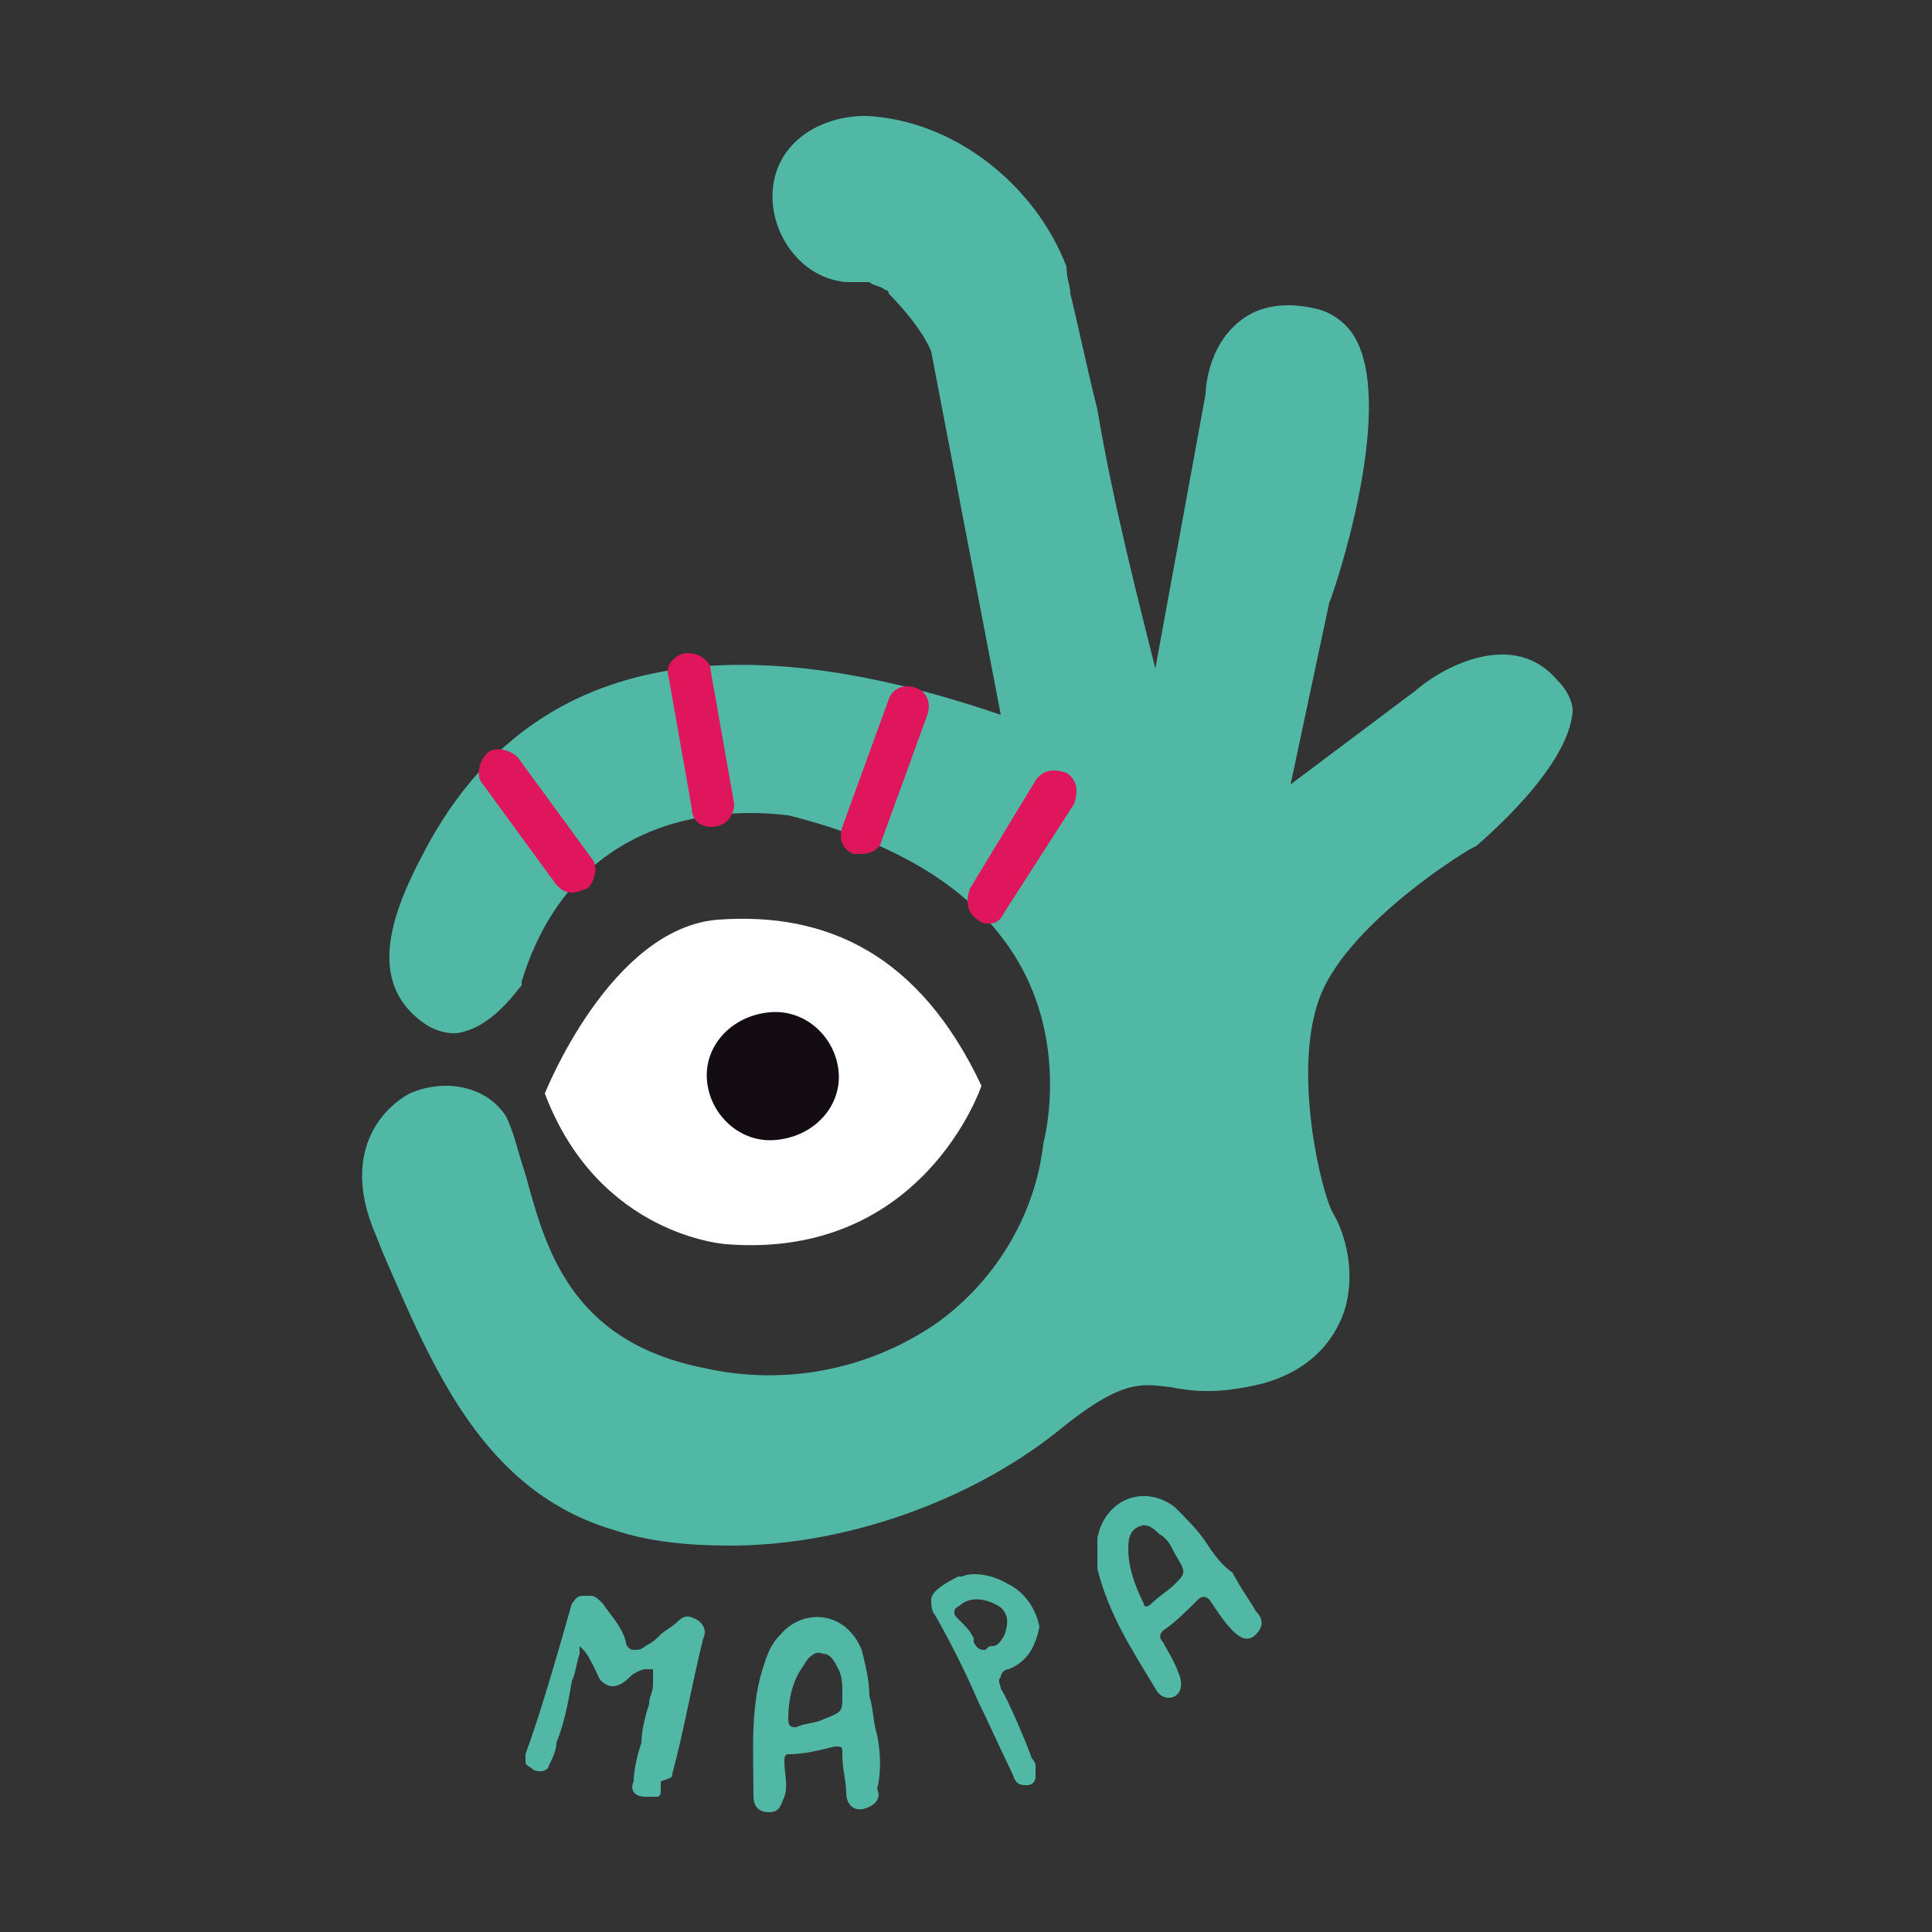 <?xml version="1.0" encoding="utf-8"?>
<!-- Generator: Adobe Illustrator 21.0.0, SVG Export Plug-In . SVG Version: 6.00 Build 0)  -->
<svg version="1.1" id="Layer_1" xmlns="http://www.w3.org/2000/svg" xmlns:xlink="http://www.w3.org/1999/xlink" x="0px" y="0px"
	 viewBox="0 0 50 50" style="enable-background:new 0 0 50 50;" xml:space="preserve">
<rect x="0" y="0" width="50" height="50" fill="#333333" stroke="none"/>
<style type="text/css">
	.st0{fill:#FFFFFF;}
	.st1{fill:#130D13;}
	.st2{fill:#52B8A6;}
	.st3{fill:#DF165B;}
</style>
<g>
	<path class="st0" d="M14.1,28.3c0,0,1.7-4.3,4.5-4.5c2.8-0.2,5.2,0.9,6.8,4.3c0,0-1.5,4.5-6.6,4.1C18.8,32.2,15.5,32,14.1,28.3"/>
	<path class="st1" d="M21.7,27.7c0.1,0.9-0.6,1.7-1.6,1.8c-0.9,0.1-1.7-0.6-1.8-1.5c-0.1-0.9,0.6-1.7,1.6-1.8
		C20.8,26.1,21.6,26.8,21.7,27.7"/>
	<path class="st2" d="M40.3,17.6c-1.1-1.3-2.9-0.4-3.7,0.3l-3.2,2.4l1-4.7c0.1-0.2,1.7-4.9,0.7-6.8c-0.2-0.4-0.6-0.7-1-0.8
		c-0.8-0.2-1.5-0.1-2,0.3c-0.9,0.7-0.9,1.9-0.9,1.9l-1.3,7.1c-0.4-1.6-1.1-4.3-1.5-6.7c-0.3-1.2-0.5-2.2-0.7-3
		c0-0.2-0.1-0.4-0.1-0.7c-0.8-2.1-2.9-3.8-5.2-3.9c-1.2,0-2.3,0.7-2.4,1.9c-0.1,1.1,0.7,2.3,1.9,2.4c0.1,0,0.3,0,0.4,0
		c0,0,0,0,0.1,0c0,0,0,0,0.1,0c0.1,0.1,0.3,0.1,0.4,0.2c0,0,0,0,0,0c0,0,0.1,0,0.1,0.1c0.4,0.4,0.9,1,1.1,1.5l1.8,9.4
		C18.6,16,13.6,17.1,11,22c-0.8,1.5-1.6,3.4,0,4.5c0.3,0.2,0.7,0.3,1,0.2c0.8-0.2,1.4-1.1,1.5-1.2l0-0.1c1.6-5.2,6.7-4.3,6.9-4.3
		c2.8,0.7,4.8,1.9,5.9,3.7c1.4,2.3,0.7,4.8,0.7,4.8l0,0c-0.2,1.8-1.2,3.5-2.7,4.6c-1.7,1.2-3.9,1.7-6.1,1.2c-3.5-0.7-4.1-3.2-4.6-5
		c-0.2-0.6-0.3-1.1-0.5-1.5c-0.5-0.8-1.6-1-2.5-0.6c-0.9,0.5-1.7,1.7-0.9,3.6l0.2,0.5c1.3,3,2.6,6.2,6,7.2c0.9,0.3,1.9,0.4,3,0.4
		c2.9,0,6.1-1.1,8.4-2.9c1.7-1.4,2.2-1.3,3-1.2c0.5,0.1,1.2,0.2,2.4-0.1c1.4-0.4,1.9-1.3,2.1-1.9c0.3-1,0-2-0.3-2.5
		c-0.3-0.5-1.1-3.8-0.3-5.7c0.8-1.9,3.9-3.8,4-3.8c0.1-0.1,2.4-2,2.5-3.5C40.7,18.2,40.6,17.9,40.3,17.6"/>
	<path class="st3" d="M14.8,23.1c-0.2,0-0.3-0.1-0.4-0.2l-1.9-2.6c-0.2-0.2-0.1-0.6,0.1-0.8c0.2-0.2,0.6-0.1,0.8,0.1l1.9,2.6
		c0.2,0.2,0.1,0.6-0.1,0.8C15.1,23,15,23.1,14.8,23.1"/>
	<path class="st3" d="M18.4,21.4c-0.3,0-0.5-0.2-0.5-0.5l-0.6-3.4c-0.1-0.3,0.2-0.6,0.5-0.6c0.3,0,0.6,0.2,0.6,0.5l0.6,3.4
		C19,21.1,18.8,21.4,18.4,21.4C18.4,21.4,18.4,21.4,18.4,21.4"/>
	<path class="st3" d="M22.3,22.1c-0.1,0-0.1,0-0.2,0c-0.3-0.1-0.4-0.4-0.3-0.7l1.2-3.3c0.1-0.3,0.4-0.4,0.7-0.3
		c0.3,0.1,0.4,0.4,0.3,0.7l-1.2,3.3C22.8,21.9,22.6,22.1,22.3,22.1"/>
	<path class="st3" d="M25.6,23.9c-0.1,0-0.2,0-0.3-0.1c-0.3-0.2-0.3-0.5-0.2-0.8l1.7-2.8c0.2-0.3,0.5-0.3,0.8-0.2
		c0.3,0.2,0.3,0.5,0.2,0.8L26,23.6C25.9,23.8,25.8,23.9,25.6,23.9"/>
	<path class="st2" d="M22.7,44.9C22.7,44.9,22.7,44.9,22.7,44.9c-0.1-0.3-0.1-0.7-0.2-1c0-0.4-0.1-0.8-0.2-1.2
		c-0.4-1-1.5-1.1-2.1-0.4c-0.2,0.2-0.3,0.4-0.4,0.7c-0.4,1.1-0.3,2.3-0.3,3.5c0,0.2,0.1,0.4,0.4,0.4c0.3,0,0.3-0.2,0.4-0.4
		c0.1-0.3,0-0.6,0-0.9c0-0.1,0-0.2,0.1-0.2c0.4,0,0.8-0.1,1.2-0.2c0.2,0,0.2,0,0.2,0.2c0,0.4,0.1,0.7,0.1,1c0,0.3,0.2,0.5,0.5,0.4
		c0.3-0.1,0.4-0.3,0.3-0.5C22.8,45.9,22.8,45.4,22.7,44.9 M21.3,44.5c-0.2,0.1-0.5,0.1-0.7,0.2c-0.1,0-0.2,0-0.2-0.2
		c0-0.5,0.1-1,0.4-1.4c0.1-0.2,0.3-0.4,0.5-0.3c0.2,0,0.3,0.2,0.4,0.4c0.1,0.2,0.1,0.4,0.1,0.7C21.8,44.3,21.8,44.3,21.3,44.5"/>
	<path class="st2" d="M31.9,40.7C31.8,40.7,31.8,40.7,31.9,40.7c-0.3-0.2-0.5-0.5-0.7-0.8c-0.2-0.3-0.5-0.6-0.8-0.9
		c-0.8-0.6-1.8-0.2-2,0.8c0,0.3,0,0.5,0,0.8c0.3,1.2,0.9,2.1,1.5,3.1c0.1,0.2,0.3,0.3,0.5,0.2c0.2-0.1,0.2-0.4,0.1-0.6
		c-0.1-0.3-0.3-0.6-0.4-0.8c-0.1-0.1-0.1-0.2,0-0.3c0.3-0.2,0.6-0.5,0.9-0.8c0.1-0.1,0.2-0.1,0.3,0c0.2,0.3,0.4,0.6,0.6,0.8
		c0.2,0.2,0.4,0.3,0.6,0.1c0.2-0.2,0.2-0.4,0-0.6C32.4,41.5,32.1,41.1,31.9,40.7 M30.4,41c-0.2,0.2-0.4,0.3-0.6,0.5
		c-0.1,0.1-0.2,0.1-0.2,0c-0.2-0.4-0.4-0.9-0.4-1.4c0-0.2,0-0.5,0.3-0.6c0.2-0.1,0.4,0.1,0.5,0.2c0.2,0.1,0.3,0.3,0.4,0.5
		C30.7,40.7,30.7,40.7,30.4,41"/>
	<path class="st2" d="M17.4,45.9c0.3-1.1,0.5-2.3,0.8-3.5c0.1-0.2,0-0.4-0.2-0.5c-0.2-0.1-0.3-0.1-0.5,0.1c-0.1,0.1-0.3,0.2-0.4,0.3
		c-0.1,0.1-0.2,0.2-0.4,0.3c-0.1,0.1-0.2,0.1-0.3,0.1c0,0,0,0,0,0c-0.1,0-0.2-0.1-0.2-0.2c-0.1-0.4-0.4-0.7-0.6-1
		c-0.1-0.1-0.2-0.2-0.3-0.2c-0.1,0-0.1,0-0.2,0c-0.2,0-0.2,0.1-0.3,0.2c-0.4,1.4-0.8,2.8-1.2,3.9c0,0.1,0,0.2,0,0.2
		c0,0.1,0.1,0.1,0.2,0.2c0.2,0.1,0.4,0,0.4-0.1c0.1-0.2,0.2-0.4,0.2-0.6c0.2-0.5,0.3-1,0.4-1.6c0.1-0.2,0.1-0.4,0.2-0.7l0-0.2
		l0.1,0.1c0.1,0.1,0.2,0.3,0.3,0.5c0.1,0.2,0.1,0.3,0.3,0.4c0.2,0.1,0.4,0,0.6-0.2c0.1-0.1,0.3-0.2,0.4-0.2l0.2,0l0,0.2
		c0,0.1,0,0.2,0,0.2c0,0.2-0.1,0.3-0.1,0.5c-0.1,0.3-0.2,0.7-0.2,1c-0.1,0.3-0.2,0.7-0.2,1c-0.1,0.2,0,0.4,0.3,0.4
		c0.1,0,0.2,0,0.3,0c0.1,0,0.1-0.1,0.1-0.2c0-0.1,0-0.1,0-0.2C17.4,46,17.4,46,17.4,45.9"/>
	<path class="st2" d="M26.1,41c-0.5-0.3-1-0.3-1.2-0.2c0,0-0.1,0-0.1,0c-0.4,0.2-0.7,0.4-0.7,0.6c0,0.1,0,0.3,0.1,0.4
		c0.4,0.7,0.8,1.5,1.1,2.2c0.2,0.4,0.7,1.5,0.9,1.9c0.1,0.3,0.2,0.3,0.4,0.3c0.1,0,0.2-0.1,0.2-0.2c0-0.1,0-0.2,0-0.3
		c0-0.1-0.1-0.2-0.1-0.2c-0.1-0.3-0.6-1.5-0.8-1.8c0-0.1-0.1-0.2,0-0.3c0-0.1,0.1-0.2,0.2-0.2l0,0c0.5-0.2,0.7-0.6,0.8-1.1
		C26.8,41.6,26.5,41.2,26.1,41 M26,42.3c-0.1,0.2-0.2,0.3-0.3,0.3c-0.1,0-0.1,0-0.2,0.1c-0.1,0-0.2,0-0.3-0.2c0,0,0,0,0-0.1
		c-0.1-0.2-0.2-0.3-0.3-0.4l-0.1-0.1c-0.1-0.1-0.1-0.1-0.1-0.2c0-0.1,0.1-0.1,0.2-0.2c0.3-0.2,0.7-0.1,1,0.1
		C26.1,41.8,26.1,42,26,42.3"/>
</g>
</svg>
